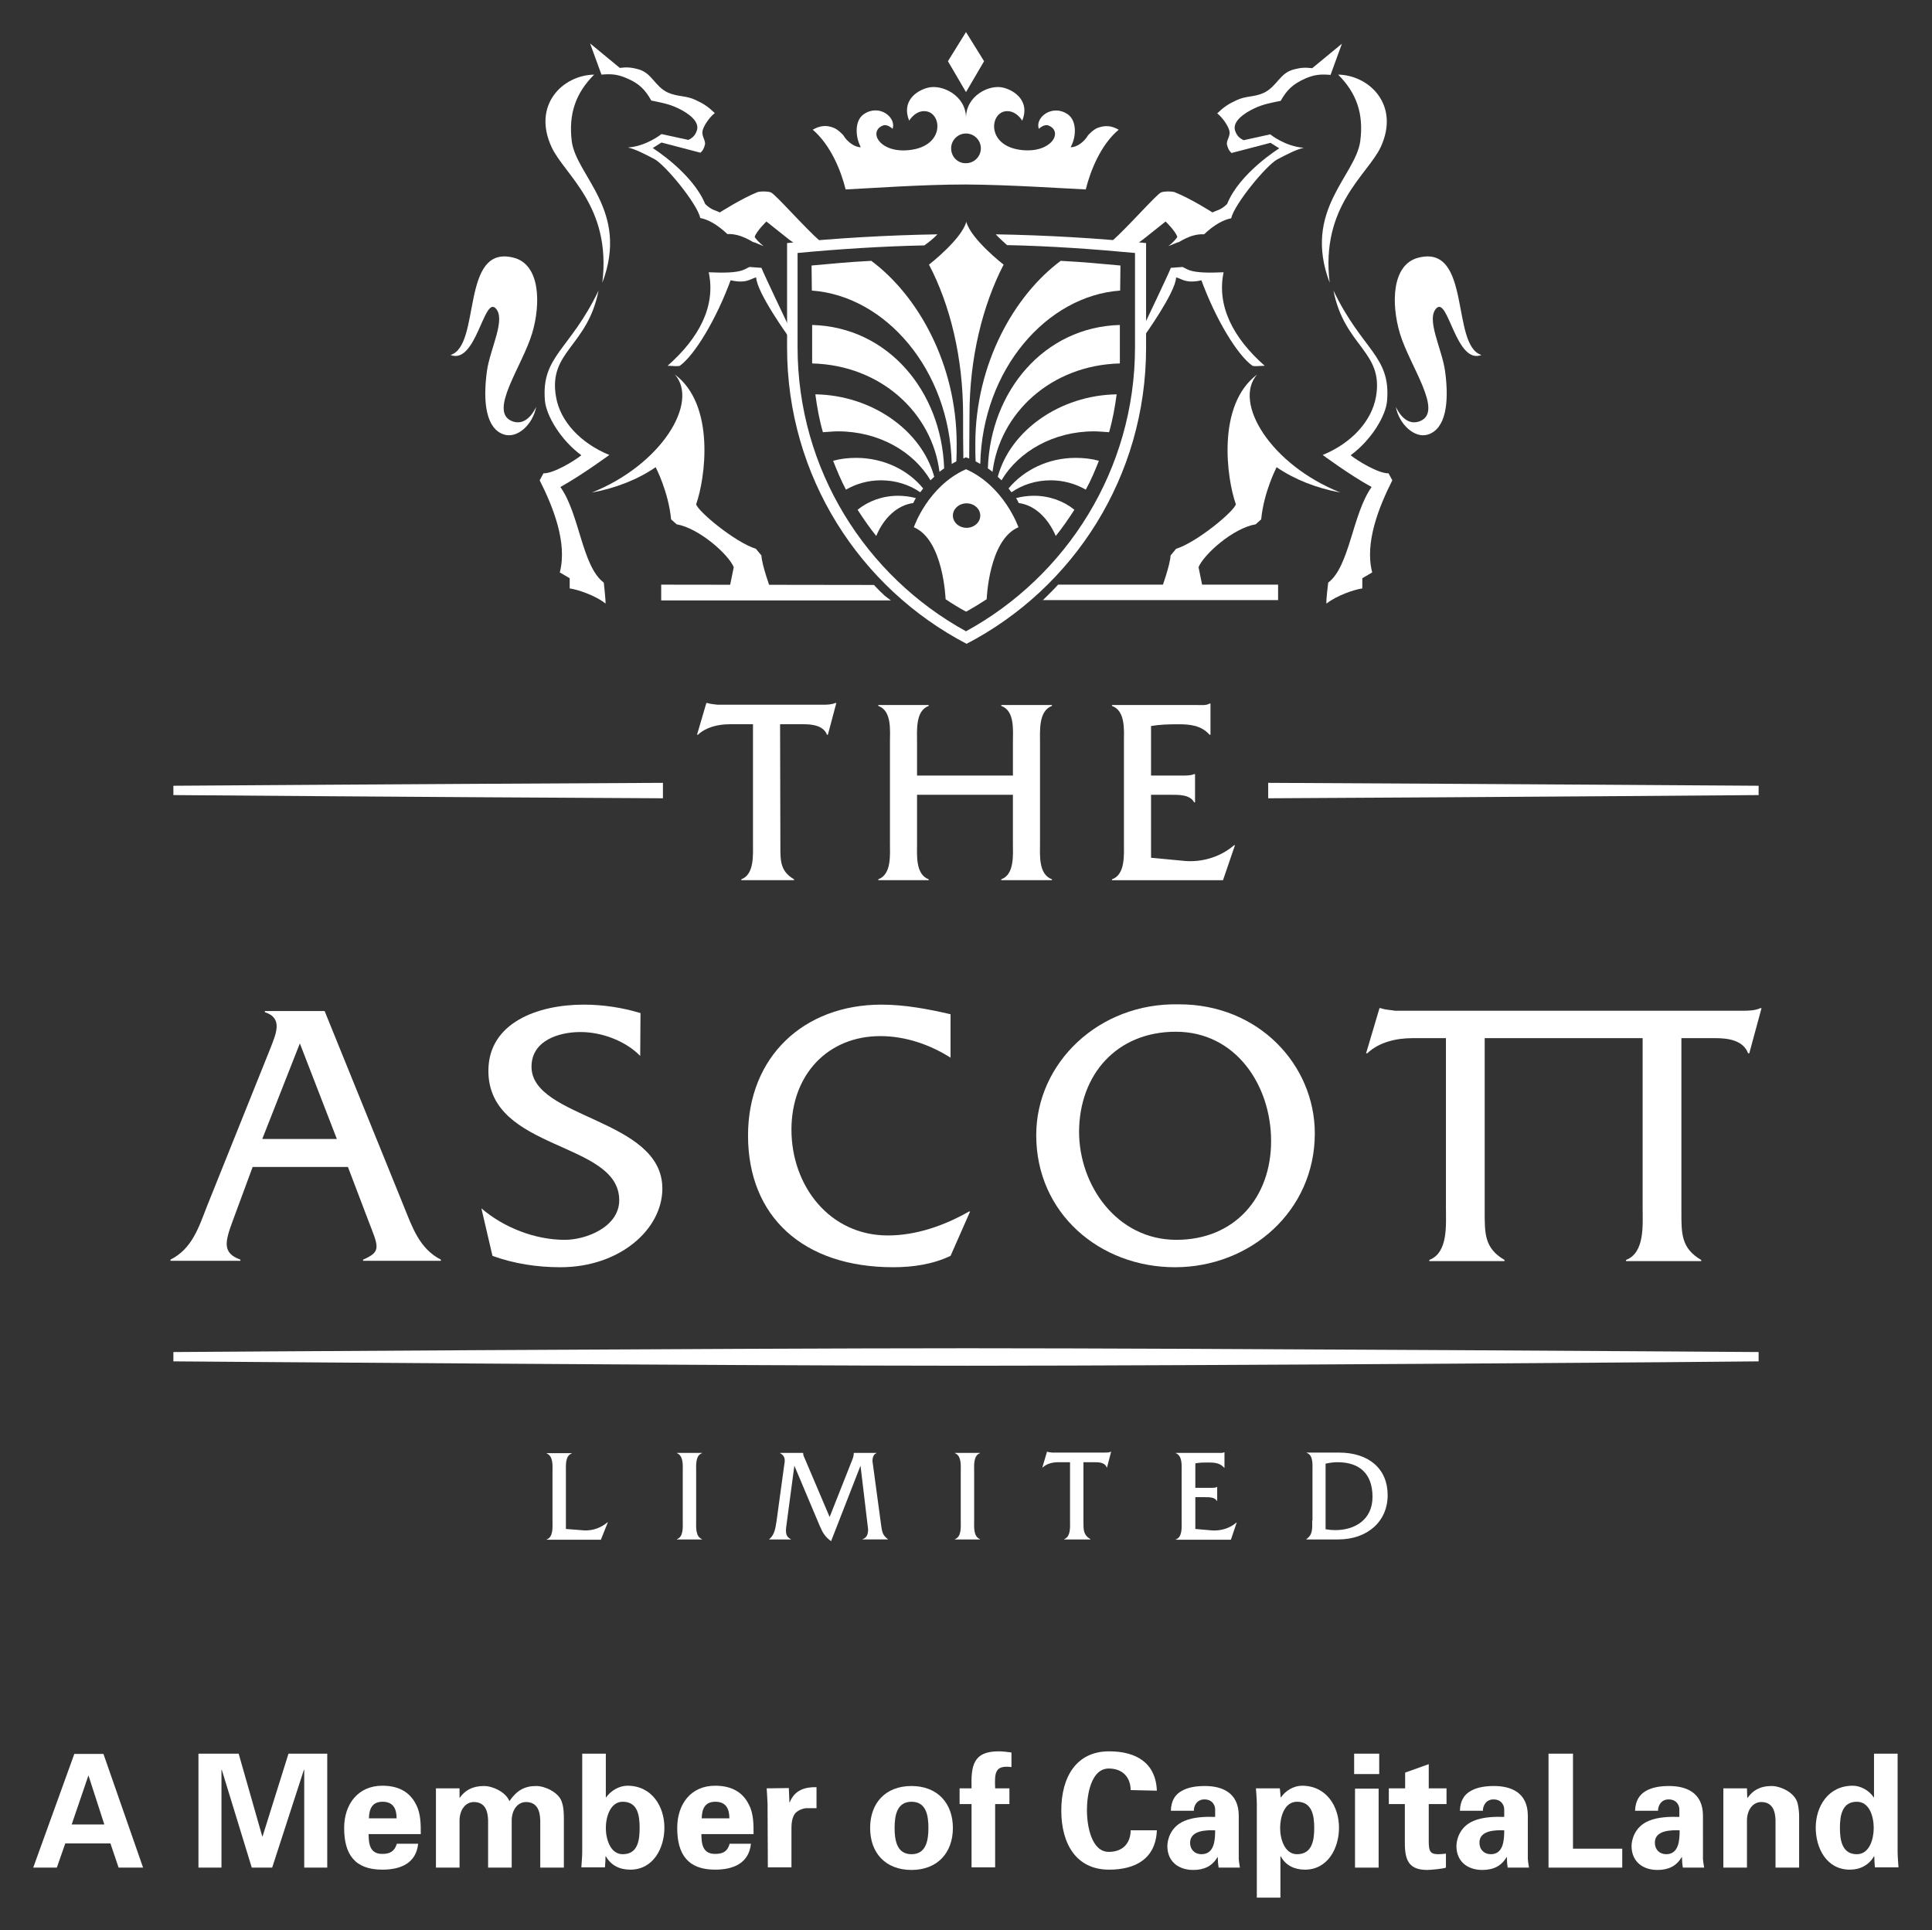 <?xml version="1.0" encoding="utf-8"?>
<!-- Generator: Adobe Illustrator 20.0.0, SVG Export Plug-In . SVG Version: 6.00 Build 0)  -->
<svg version="1.1" id="Layer_1" xmlns="http://www.w3.org/2000/svg" xmlns:xlink="http://www.w3.org/1999/xlink" x="0px" y="0px"
	 viewBox="0 0 663 662.2" style="enable-background:new 0 0 663 662.2;" xml:space="preserve">
<rect x="0" y="0" width="663" height="662.2" fill="#333333" stroke="none"/>
<style type="text/css">
	.st0{fill:#FFFFFF;}
</style>
<g>
	<path class="st0" d="M24.6,626l5.7-16.7h0.1l5.4,16.7H24.6z M19.5,640.8l2.9-8.3h15.5l2.8,8.3h8.4l-13.6-39h-10l-14.1,39H19.5z"/>
	<polygon class="st0" points="104.3,607.2 104.4,607.3 104.4,640.8 112.3,640.8 112.3,601.7 99,601.7 90.1,630.1 90,630.1 
		81.9,601.7 68.1,601.7 68.1,640.8 76,640.8 76,607.3 76.1,607.2 86.4,640.8 93.4,640.8 	"/>
	<path class="st0" d="M126.6,623.9c0.1-3,0.9-5.7,4.7-5.7c3.9,0,4.8,2.8,4.8,5.7H126.6z M144.4,629.3c0-1.8,0-3.5-0.2-5.2
		c-0.2-1.7-0.6-3.4-1.4-4.9c-2.3-4.7-6.5-6.5-11.6-6.5c-8.3,0-13.1,6.3-13.1,14.5c0,9.1,3.7,14.3,13.1,14.3c6.3,0,11.6-2.2,12.3-8.9
		h-7.3c-0.8,2.5-2.2,3.5-5,3.5c-4.2,0-4.7-3.3-4.7-6.8L144.4,629.3L144.4,629.3z"/>
	<path class="st0" d="M157.7,613.6h-8.1v27.2h8.1v-16.3c0.1-3.9,2.3-6.2,4.9-6.2c4,0,4.8,3.3,4.9,6.2v16.3h8.1v-16.3
		c0.1-3.9,2.3-6.2,4.9-6.2c4,0,4.8,3.3,4.9,6.2v16.3h8.1v-16.3c0-2.2,0-4.4-0.8-6.5c-1.1-3-5.6-5.2-8.7-5.2c-4.1,0-6.7,1.6-9.2,5.2
		c-1.1-3-5.6-5.2-8.7-5.2c-4.1,0-6.6,1.6-8.3,4h-0.1V613.6z"/>
	<path class="st0" d="M199.8,635.3c0,1.8-0.2,3.6-0.3,5.4h8.1c0.1-1.3,0.2-2.5,0.2-3.8h0.1c1.8,3.2,4.8,4.6,8.4,4.6
		c7.9,0,11.7-7.4,11.7-14.4c0-7.3-4.3-14.4-12.7-14.4c-2.8,0-5.7,1.7-7.3,4h-0.1v-15h-8.1L199.8,635.3L199.8,635.3z M207.9,627.2
		c0-3.7,1.5-9,5.8-9c5.2,0,5.8,4.8,5.8,9c0,4.2-0.6,9-5.8,9C209.4,636.2,207.9,630.9,207.9,627.2"/>
	<path class="st0" d="M240.8,623.9c0.1-3,0.9-5.7,4.7-5.7c3.9,0,4.8,2.8,4.8,5.7H240.8z M258.6,629.3c0-1.8,0-3.5-0.2-5.2
		c-0.2-1.7-0.6-3.4-1.4-4.9c-2.3-4.7-6.5-6.5-11.6-6.5c-8.3,0-13,6.3-13,14.5c0,9.1,3.7,14.3,13,14.3c6.3,0,11.6-2.2,12.3-8.9h-7.3
		c-0.7,2.5-2.1,3.5-5,3.5c-4.2,0-4.7-3.3-4.7-6.8L258.6,629.3L258.6,629.3z"/>
	<path class="st0" d="M263.1,613.6c0.1,2,0.3,4.3,0.3,5.4l0.1,21.7h8.1v-13.5c0-1.8,0.2-3.3,1.1-4.8c0.8-1.1,2.6-1.9,4-2h3.5v-7.2
		c-4-0.1-7.5,1-9.2,5.2h-0.1l-0.2-4.9L263.1,613.6L263.1,613.6L263.1,613.6z"/>
	<path class="st0" d="M307,627.2c0-4.3,0.8-9,5.8-9c5,0,5.8,4.6,5.8,9c0,4.3-0.8,9-5.8,9C307.8,636.2,307,631.5,307,627.2
		 M327,627.2c0-8.5-5.3-14.4-14.2-14.4c-8.9,0-14.2,5.8-14.2,14.4c0,8.6,5.3,14.4,14.2,14.4C321.7,641.6,327,635.7,327,627.2"/>
	<path class="st0" d="M347.1,601.3c-1.5-0.2-3-0.4-4.4-0.4c-8.8,0-9.5,5-9.3,12.7h-4.1v5.4h4.1v21.7h8.1V619h4.9v-5.4h-4.9
		c-0.2-5.4-0.1-8,5.6-7.3L347.1,601.3L347.1,601.3z"/>
	<path class="st0" d="M397,614.4c-0.4-9.8-7.4-13.5-16.4-13.5c-11.3,0-16.4,8.9-16.4,20.3c0,11.4,5.1,20.3,16.4,20.3
		c9,0,16-3.7,16.4-13.5H388c0,4.1-2.4,7.4-7.5,7.4c-5.9,0-7.5-8.8-7.5-14.3c0-5.5,1.5-14.3,7.5-14.3c5,0,7.5,3.3,7.5,7.4L397,614.4
		L397,614.4z"/>
	<path class="st0" d="M409.7,621.3c-0.1-1.3,0.8-3.9,3.6-3.9c2.9,0,3.7,2.2,3.7,3.4v2.6c-3.2-0.1-7.4,0-10.6,1.4
		c-4.9,2.1-5.8,6.7-5.8,8.6c0,5.3,3.8,8.2,8.9,8.2c3.7,0,6.5-1.3,8.3-4.4h0.1c0,1.1,0.1,2.4,0.3,3.6h7.3c-0.1-0.8-0.3-1.6-0.4-3V623
		c0-8.2-6.1-10.2-11.6-10.2c-2.9,0-5.8,0.4-8,1.7c-2.2,1.2-3.6,3.3-3.7,6.8L409.7,621.3L409.7,621.3L409.7,621.3z M417,628
		c0,3.2-0.2,8.2-4.7,8.2c-2.3,0-3.9-1.6-3.9-3.9C408.4,627.9,414.2,627.9,417,628"/>
	<path class="st0" d="M439.3,627.2c0-3.7,1.4-9,5.8-9c5.2,0,5.9,4.8,5.9,9c0,4.2-0.7,9-5.9,9C440.8,636.2,439.3,630.9,439.3,627.2
		 M439.2,613.6h-8.2c0.1,1.8,0.3,3.6,0.3,5.4v32.1h8.1v-14.2h0.1c1.7,3.2,4.8,4.6,8.3,4.6c7.9,0,11.7-7.4,11.7-14.4
		c0-7.3-4.3-14.4-12.7-14.4c-2.8,0-5.7,1.7-7.2,4h-0.1L439.2,613.6z"/>
	<path class="st0" d="M464.7,608.7h8.6v-7h-8.6V608.7z M465,640.8h8.1v-27.1H465V640.8z"/>
	<path class="st0" d="M476.6,613.6v5.4h5.5v13.4c0,5.9,1.4,9.2,7.7,9.2c1.1,0,5.5-0.4,6.4-0.8V636c-0.9,0.1-1.7,0.2-2.6,0.2
		c-2.8,0-3.3-1-3.3-4.5V619h6.1v-5.4h-6.1v-8.3l-8.1,2.9v5.4L476.6,613.6L476.6,613.6z"/>
	<path class="st0" d="M508.9,621.3c-0.1-1.3,0.8-3.9,3.6-3.9c2.9,0,3.7,2.2,3.7,3.4v2.6c-3.2-0.1-7.4,0-10.6,1.4
		c-4.9,2.1-5.8,6.7-5.8,8.6c0,5.3,3.8,8.2,8.9,8.2c3.7,0,6.5-1.3,8.3-4.4h0.1c0,1.1,0.1,2.4,0.3,3.6h7.3c-0.1-0.8-0.3-1.6-0.4-3V623
		c0-8.2-6.1-10.2-11.6-10.2c-2.9,0-5.8,0.4-8,1.7c-2.2,1.2-3.6,3.3-3.7,6.8L508.9,621.3L508.9,621.3L508.9,621.3z M516.2,628
		c0,3.2-0.2,8.2-4.6,8.2c-2.3,0-3.9-1.6-3.9-3.9C507.6,627.9,513.4,627.9,516.2,628"/>
	<polygon class="st0" points="556.7,640.8 556.7,634.3 539.8,634.3 539.8,601.7 531.4,601.7 531.4,640.8 	"/>
	<path class="st0" d="M569,621.3c-0.1-1.3,0.8-3.9,3.6-3.9c2.9,0,3.7,2.2,3.7,3.4v2.6c-3.2-0.1-7.4,0-10.6,1.4
		c-4.9,2.1-5.8,6.7-5.8,8.6c0,5.3,3.8,8.2,8.9,8.2c3.7,0,6.5-1.3,8.3-4.4h0.1c0,1.1,0.1,2.4,0.3,3.6h7.3c-0.1-0.8-0.3-1.6-0.4-3V623
		c0-8.2-6.1-10.2-11.6-10.2c-2.9,0-5.8,0.4-8,1.7c-2.1,1.2-3.6,3.3-3.7,6.8L569,621.3L569,621.3L569,621.3z M576.4,628
		c0,3.2-0.2,8.2-4.6,8.2c-2.3,0-3.9-1.6-3.9-3.9C567.8,627.9,573.6,627.9,576.4,628"/>
	<path class="st0" d="M599.5,613.6h-8.1v27.2h8.1v-16.3c0.1-3.9,2.3-6.2,4.9-6.2c4,0,4.8,3.3,4.9,6.2v16.3h8.1v-17.7
		c0-0.9-0.1-2.6-0.5-4.3c-1-4-6.2-6-8.9-6c-4.1,0-6.6,1.6-8.3,4.1l-0.1-0.2L599.5,613.6L599.5,613.6z"/>
	<path class="st0" d="M643.1,616.7H643c-1.5-2.3-4.4-4-7.2-4c-8.4,0-12.7,7.1-12.7,14.4c0,7,3.7,14.4,11.7,14.4
		c3.5,0,6.5-1.5,8.3-4.6h0.1c0,1.3,0.1,2.5,0.2,3.8h8.1c-0.1-1.8-0.3-3.6-0.3-5.4v-33.6h-8.1L643.1,616.7L643.1,616.7z M631.4,627.2
		c0-4.2,0.7-9,5.8-9c4.4,0,5.8,5.2,5.8,9c0,3.7-1.4,9-5.8,9C632.1,636.2,631.4,631.3,631.4,627.2"/>
	<path class="st0" d="M403.5,354c20.6,0,32.7,18.4,32.7,37.5c0,19.5-12.6,33.9-32.5,33.9c-20.5,0-33.4-18.8-33.4-37.1
		C370.4,368.6,383.3,354,403.5,354 M404.5,344.6c-27.4-0.6-48.9,20.1-48.9,44.9c0,26.8,21.8,45.3,47.6,45.3c25.9,0,48-19.3,48-45.9
		C451.2,365.4,431.9,344.5,404.5,344.6"/>
	<path class="st0" d="M563.7,356.2v58.2c0,5.9,0.8,15.4-5.7,17.9v0.4h25.8v-0.4c-6.9-4-6.8-9.1-6.8-16.6v-59.5h11.7
		c4.3,0,9.5,0.7,11.2,5.2h0.4l4.2-15.5h-0.4c-1.7,0.8-3.8,0.9-6,0.9h-116h-3.3c-1.7-0.3-3.4-0.3-5-0.9h-0.4l-4.6,15.5h0.4
		c4-3.8,9.9-5.2,15.5-5.2h11.5v58.2c0,5.9,0.8,15.4-5.7,17.9v0.4h25.8v-0.4c-6.9-4-6.8-9.1-6.8-16.6v-59.5L563.7,356.2L563.7,356.2z
		"/>
	<path class="st0" d="M326.2,348c-7.7-1.8-15.8-3.3-23.7-3.3c-26.7,0-45.8,17.9-45.8,44.9c0,27.9,19,45.2,49.8,45.2
		c6.8,0,13.6-1,19.7-3.9l6.7-15.2h-0.4c-8.2,4.7-18,8.2-27.8,8.2c-20.1,0-33.1-17.1-33.1-36.3c0-18.9,12.5-32.1,30.5-32.1
		c8.6,0,17,2.9,24.1,7.4L326.2,348L326.2,348z"/>
	<path class="st0" d="M219.8,347.6c-6.3-1.9-12.9-2.9-19.5-2.9c-15.9,0-32.7,6.3-32.7,22.7c0,27.7,44.9,24,44.9,44.4
		c0,9.1-11.2,13.6-18.7,13.6c-10.2,0-20.9-4.2-28.6-10.8l3.8,16.3c7.4,2.7,15.4,3.9,23.3,3.9c20.4,0,35-13,35-27
		c0-24.1-44.9-23.9-44.9-41.8c0-9,9.4-11.9,16.8-11.9c7.3,0,15.4,3,20.5,8.2L219.8,347.6L219.8,347.6z"/>
	<path class="st0" d="M115.6,390.8H90l12.9-32.8L115.6,390.8z M119.4,400.4l7,18.4c3.5,9.1,4.6,10.6-1.8,13.4v0.4h26.7v-0.4
		c-7.4-3.8-9.8-11.1-12.8-18.5l-27.1-66.8H90.9v0.4c6.3,2,3.8,7.4,2,12.1l-21.8,54.3c-2.9,7.4-5.1,14.7-12.6,18.5v0.4h24v-0.4
		c-6.3-2.3-5.3-6.1-2.6-13.4l6.8-18.4L119.4,400.4L119.4,400.4z"/>
	<path class="st0" d="M194.2,524.6v-19.7c0-2-0.3-5.4,2-6.2v-0.1h-8.6v0.1c2.3,0.9,2,4.2,2,6.2v17.1c0,2,0.3,5.4-2,6.2v0.1h18.6
		l2.4-6h-0.1c-2.3,1.9-4.9,2.9-8,2.8L194.2,524.6z"/>
	<path class="st0" d="M234.3,521.9c0,2,0.3,5.4-2,6.2v0.1h8.6v-0.1c-2.3-0.9-2-4.2-2-6.2v-17.1c0-2-0.3-5.4,2-6.2v-0.1h-8.6v0.1
		c2.3,0.9,2,4.2,2,6.2V521.9z"/>
	<path class="st0" d="M284.7,520.5l-8.5-20c-0.3-0.6-0.6-1.3-0.6-2v0h-7.9v0.1c2.1,1.1,1.6,2.9,1.4,4.2l-2.6,19
		c-0.4,2.4-0.6,4.7-2.5,6.3v0.1h7.4v-0.1c-2.1-1-1.8-2.9-1.4-5.7l2.6-19.5l8.6,20.4c1.1,2.5,1.7,3.8,4,5.5l10.1-25.9l2.6,21.8
		c0,1.5-0.3,2.9-1.9,3.4v0.1h8.7v-0.1c-1.8-1.3-2-2.5-2.3-4.6l-3-22.2c0-1,0.3-2.4,1.4-2.7v-0.1h-7.8v0c0,0.9-0.3,1.9-0.7,2.8
		L284.7,520.5z"/>
	<path class="st0" d="M329.7,521.9c0,2,0.3,5.4-2,6.2v0.1h8.6v-0.1c-2.3-0.9-2-4.2-2-6.2v-17.1c0-2-0.3-5.4,2-6.2v-0.1h-8.6v0.1
		c2.3,0.9,2,4.2,2,6.2V521.9z"/>
	<path class="st0" d="M371.8,501.7h4.1c1.5,0,3.3,0.2,3.9,1.8h0.1l1.4-5.4h-0.1c-0.6,0.3-1.3,0.3-2.1,0.3h-16.9h-1.1
		c-0.6-0.1-1.2-0.1-1.7-0.3h-0.1l-1.6,5.4h0.1c1.4-1.3,3.4-1.8,5.4-1.8h4v20.2c0,2,0.3,5.3-2,6.2v0.1h9v-0.1
		c-2.4-1.4-2.4-3.2-2.4-5.7L371.8,501.7L371.8,501.7z"/>
	<path class="st0" d="M410.2,513.7h3.4c1.4,0,3.3,0,4,1.3h0.1v-4.8h-0.1c-0.5,0.3-1.3,0.3-2,0.3h-5.4v-8.4c1.4-0.3,3-0.3,4.6-0.3
		c2.1,0,3.9,0.2,5.3,1.8h0.1v-5.3h-0.1c-0.6,0.3-1.4,0.2-2.1,0.2h-14.5v0.1c2.3,0.9,2,4.2,2,6.3v17.1c0,2,0.3,5.4-2,6.2v0.1h18.9
		l2-5.9h-0.1c-2.3,2-5.4,2.9-8.4,2.7l-5.7-0.5L410.2,513.7L410.2,513.7L410.2,513.7L410.2,513.7z"/>
	<path class="st0" d="M454.9,502.2c1.4-0.3,2.7-0.5,4.1-0.5c7.6,0,12,4,12,11.9c0,7.8-6,11.4-12.8,11.4c-1.1,0-2.2-0.1-3.3-0.3
		L454.9,502.2L454.9,502.2z M450.3,521.7c0,2.7,0.3,4.8-2,6.4v0.1h10.9c10.1,0,17-6.2,17-15.2c0-9-6.4-14.6-16.7-14.6h-11.1v0.1
		c2.3,0.7,2,4,2,6.1V521.7L450.3,521.7z"/>
	<path class="st0" d="M332,468.6c-81.7,0-272.5-1.5-272.5-1.5v-3.2c0,0,190.8-1.3,272.5-1.3c81.7,0,271.5,1.3,271.5,1.3v3.2
		C603.5,467.2,413.7,468.6,332,468.6"/>
	<path class="st0" d="M279.8,135.3c19.4,0.3,36.5,12.4,40.8,28.3l-1.3,1.2c-5.8-9.9-17.8-16.8-31.7-16.8c-1.7,0-3.5,0.2-5.2,0.3
		C281.2,144.2,280.4,139.8,279.8,135.3"/>
	<path class="st0" d="M285.9,158.1c2.5-0.7,5.2-1,7.9-1c9.5,0,17.9,4.2,23,10.5c-0.4,0.5-0.7,0.9-1,1.3c-3.8-2.6-8.4-4.1-13.5-4.1
		c-4.4,0-8.5,1.2-12,3.2C288.6,164.8,287.2,161.4,285.9,158.1"/>
	<path class="st0" d="M294.3,174.9c3.7-3,8.6-4.8,13.9-4.8c2.1,0,4.2,0.3,6.1,0.8c-0.4,0.6-0.6,1.1-0.9,1.7
		c-5.5,0.7-10.2,5.2-12.7,11.3C298.5,181.2,296.3,178,294.3,174.9"/>
	<path class="st0" d="M278.6,99.7l-0.1-8.6c7.7-0.7,12.7-1.2,20.5-1.6c15.9,11.8,29.3,35.3,29.3,62.8c0,2,0,4-0.1,6
		c-0.6,0.3-1.1,0.6-1.6,0.9C325.9,126.8,303.8,101.5,278.6,99.7"/>
	<path class="st0" d="M383.2,135.3c-19.4,0.3-36.5,12.4-40.8,28.3l1.3,1.2c5.8-9.9,17.9-16.8,31.7-16.8c1.7,0,3.5,0.2,5.2,0.3
		C381.8,144.2,382.6,139.8,383.2,135.3"/>
	<path class="st0" d="M377.1,158.1c-2.5-0.7-5.2-1-8-1c-9.4,0-17.8,4.2-23,10.5c0.4,0.5,0.7,0.9,1,1.3c3.8-2.6,8.4-4.1,13.5-4.1
		c4.4,0,8.5,1.2,12,3.2C374.4,164.8,375.8,161.4,377.1,158.1"/>
	<path class="st0" d="M368.7,174.9c-3.7-3-8.6-4.8-13.9-4.8c-2.2,0-4.2,0.3-6.1,0.8c0.4,0.6,0.6,1.1,0.9,1.7
		c5.5,0.7,10.1,5.2,12.7,11.3C364.5,181.2,366.7,178,368.7,174.9"/>
	<path class="st0" d="M384.4,99.7l0.1-8.6c-7.7-0.7-12.7-1.2-20.5-1.6c-15.9,11.8-29.3,35.3-29.3,62.8c0,2,0,4,0.1,6
		c0.6,0.3,1.1,0.6,1.6,0.9C337.1,126.8,359.2,101.5,384.4,99.7"/>
	<path class="st0" d="M327,176.9c0,2.3,2.1,4.2,4.7,4.2c2.6,0,4.7-1.9,4.7-4.2c0-2.3-2.1-4.2-4.7-4.2
		C329.1,172.7,327,174.6,327,176.9 M331.4,209.8c-2.4-1.3-4.7-2.7-6.9-4.2c0,0-0.7-20.4-10.9-24.7c0,0,4.8-14.1,17.9-19.9
		c13.1,5.8,18,19.9,18,19.9c-10.2,4.3-10.9,24.7-10.9,24.7c-2.3,1.5-4.6,2.9-6.9,4.2H331.4z"/>
	<path class="st0" d="M331.5,40.6c0.1-7.8-8.2-11.8-13.1-10.5c-4,1-9.1,4.7-6.4,11.3c0,0,2.2-3.8,5.9-3.2c5.4,0.8,6.3,12-5.9,13.3
		c-10.1,1.1-14.1-6.3-9.1-8.4c1.6-0.7,3.4,1.1,3.4,1.1c1.4-3.9-4.6-8.7-9.9-5c-3.2,2.2-2.9,7.8-1,11.3c-1.9,0.1-4.6-1.7-6-4.1
		c0,0-1.7-1.9-3.2-2.5c-2.6-1.1-4.8-0.8-7.3,0.6c6.1,5.2,9.7,14,11.3,20.5c8.5-0.4,26-1.7,41.2-1.7c15.3,0.1,32.7,1.3,41.2,1.7
		c1.6-6.5,5.2-15.4,11.3-20.5c-2.5-1.4-4.6-1.6-7.3-0.6c-1.5,0.6-3.2,2.5-3.2,2.5c-1.4,2.4-4,4.2-6,4.1c2-3.5,2.2-9.1-1-11.3
		c-5.3-3.6-11.3,1.1-9.9,5c0,0,1.8-1.8,3.4-1.1c5,2.1,1,9.4-9.1,8.4c-12.1-1.2-11.3-12.4-5.9-13.3c3.7-0.6,5.9,3.2,5.9,3.2
		c2.7-6.6-2.5-10.3-6.4-11.3C339.6,28.8,331.4,32.8,331.5,40.6L331.5,40.6L331.5,40.6z M326.4,50.9c0-2.8,2.3-5.1,5.1-5.1
		c2.8,0,5.1,2.3,5.1,5.1c0,2.8-2.3,5.1-5.1,5.1C328.7,56.1,326.4,53.8,326.4,50.9"/>
	<polygon class="st0" points="325.3,21 331.5,11 337.7,21 331.5,31.6 	"/>
	<path class="st0" d="M305.7,206h-78.8v-5.4l73,0.1c1.2,1.3,2.4,2.5,3.7,3.7L305.7,206z"/>
	<path class="st0" d="M357.8,206c1.3-1.3,4.1-4,5.3-5.4l75.5,0v5.3H357.8z"/>
	<path class="st0" d="M345.6,84.1c14.8,0.3,30.1,1.4,43.9,2.7l0,32.3c0,42.1-23.6,78.7-58,97.5c-34.4-18.9-57.8-55.5-57.8-97.5
		l0-32.3c13.7-1.3,28.9-2.3,43.5-2.6c1.5-1.1,3-2.2,4.5-3.8c-17.4,0.3-34.6,1.3-51.6,3l0,35.9c0,44.2,25,82.5,61.6,101.6
		c36.7-19.1,61.6-57.4,61.6-101.6l0-35.9c-17-1.7-34.2-2.7-51.6-3c1.5,1.6,2.6,2.5,4,3.8L345.6,84.1z"/>
	<path class="st0" d="M405.8,91.6l-4,0.3c-0.7,1.9-9.1,19.5-9.1,19.5l-0.2,4.1c0,0,10.9-15.1,11.1-20.3c2.3,0.3,4.1,3.9,16.3-1.8
		C408.4,94,407.7,92.4,405.8,91.6"/>
	<path class="st0" d="M206.7,97c3.2-26.3-13-37-17.4-46.5c-6.7-14.4,3.7-24.7,14.6-24.9c-6.4,6.4-8.8,13.5-7.7,22.8
		C197.7,60.4,216.1,72.2,206.7,97"/>
	<path class="st0" d="M186.5,162.4l-1.3,2.4c4.5,8.9,9.6,21.4,6.9,31.6c0.3,0.2,3.4,2,3.4,2v3.5c2.5,0.3,8.9,2.4,12.3,5.2
		c0.1-1-0.6-7.2-0.6-7.2c-7.5-5.6-8.3-23.6-14.9-32.8c7.4-4.1,16.8-11,16.8-11c-9.8-4-16.9-11.5-18.3-20
		c-2.7-15.6,10.8-17.1,14.6-36.4c-9.9,20.6-19.7,22.4-18.4,37.8c0.5,5.1,5.3,13.4,12.5,18.7C197.3,158,190,162.5,186.5,162.4"/>
	<path class="st0" d="M154.6,121.8c10.6-3.2,3.3-38,21.6-33.4c9.3,2.3,9.4,16,6.4,26c-3.4,11.3-15.1,26.8-6.9,30.1
		c3.3,1.3,6.2-0.6,8.3-4.9c-1.2,6.2-6.5,10.9-11,9.5c-6.1-1.9-7.4-10.8-5.9-21.8c1.1-7.8,6.7-17.9,2.9-21.6
		C166,101.9,163.3,125.2,154.6,121.8"/>
	<path class="st0" d="M258.6,83.1c0.1-0.1,3.4,1.4,3.4,1.3c-1-0.7-3.1-2.8-3-3.2c0.7-2,4-5.2,4-5.2l7.8,6.2l3.5,2.5l7.3-1.8
		C276,78,266,66.5,264.5,66c-1.1-0.4-3.3-0.4-4.5-0.1c-5.5,2.2-13,7-13,7c-1.7-0.9-2.7-0.7-5-2.9C237.6,59.3,224,50.8,224,50.8
		l3-1.9l13.4,3.5c0.8-0.9,1-1,1.5-2.7c0.4-1.6-1.4-3-0.7-5.2c0.5-1.7,2.4-4.4,4.1-5.7c-2.3-2.2-3.8-3.2-6.6-4.5
		c-3.4-1.6-5.9-1-9.4-2.5c-4.7-2.1-5.5-6.9-10.5-8.1c-2.3-0.6-3.8-0.7-6.1-0.4l-10.2-8.4l3.9,10.7c3.5-0.3,5.6-0.1,8.8,1.3
		c4,1.7,6.2,3.8,8.3,7.6c2.9,0.6,6,1.1,9.1,2.6c3.6,1.7,7.7,4.6,6.5,7.8c-0.6,1.6-1.4,2.4-2.9,3.1l-9.2-2c0,0-5.2,4.2-11.5,4.6
		c2.7,0.7,4.9,1.8,9.1,4c3.7,2,14.7,15.3,15.7,20.2c2.6,0.5,5.7,2.1,9.3,5.5C254.5,80.1,258.5,83.3,258.6,83.1"/>
	<path class="st0" d="M251,95.4c-5.2,14.4-12.8,26.6-17.7,30.1c-0.7,0.3-2.8,0-4.2,0c10.9-9.6,16.6-20.6,14.1-32.1
		C244.1,94,251,95.4,251,95.4"/>
	<path class="st0" d="M231.6,128.5c14,10.5,10.4,35.8,7.3,44.5c0.5,2.4,13.4,13.1,20.5,15.3l1.9,2.3c0.1,3.2,3.2,11.7,3.2,11.7
		l-14-1.3l1.3-6.4c-1.9-4.5-12-13.4-19.6-14.7l-1.9-1.7c-0.9-9.5-5.3-17.9-5.3-17.9c-6.1,4.2-13.7,7.2-21.9,8.7
		C226.9,159.5,240,138.1,231.6,128.5"/>
	<path class="st0" d="M257.2,91.6l4.1,0.3c0.7,1.9,9.1,19.5,9.1,19.5l0.2,4.1c0,0-10.9-15.1-11.1-20.3c-2.3,0.3-4.1,3.9-16.3-1.8
		C254.6,94,255.3,92.4,257.2,91.6"/>
	<path class="st0" d="M331.5,156.9c-0.6,0.2-0.3,0.2-0.9,0.4c-0.1-5.1-0.1-9.7-0.1-15c0-19.5-4.4-37.6-11.7-51.5
		c0,0,11.2-8.7,12.8-14.7c1.6,6,12.8,14.7,12.8,14.7c-7.2,14-11.7,32-11.7,51.5c0,5.3-0.1,9.8-0.1,15
		C331.9,157.1,332.1,157.2,331.5,156.9"/>
	<path class="st0" d="M324,160.7c-0.6,0.4-1.1,0.8-1.6,1.2c-2.5-20.1-20-36.6-43.7-37.2c0-0.2,0-13.2,0-13.2
		C304.7,112.2,323.1,134.2,324,160.7"/>
	<path class="st0" d="M339,160.7c0.6,0.4,1.1,0.8,1.6,1.2c2.5-20.1,20-36.6,43.7-37.2c0-0.2,0-13.2,0-13.2
		C358.3,112.2,339.9,134.2,339,160.7"/>
	<path class="st0" d="M456.3,97c-3.2-26.3,13-37,17.5-46.5c6.7-14.4-3.8-24.7-14.6-24.9c6.4,6.4,8.8,13.5,7.6,22.8
		C465.2,60.4,446.9,72.2,456.3,97"/>
	<path class="st0" d="M476.5,162.4l1.3,2.4c-4.5,8.9-9.6,21.4-6.9,31.6c-0.3,0.2-3.4,2-3.4,2v3.5c-2.5,0.3-8.8,2.4-12.3,5.2
		c-0.2-1,0.6-7.2,0.6-7.2c7.4-5.6,8.3-23.6,14.9-32.8c-7.5-4.1-16.8-11-16.8-11c9.8-4,16.8-11.5,18.3-20
		c2.7-15.6-10.8-17.1-14.6-36.4c9.9,20.6,19.7,22.4,18.4,37.8c-0.4,5.1-5.3,13.4-12.5,18.7C465.7,158,473,162.5,476.5,162.4"/>
	<path class="st0" d="M508.4,121.8c-10.6-3.2-3.3-38-21.6-33.4c-9.3,2.3-9.4,16-6.4,26c3.4,11.3,15.1,26.8,6.9,30.1
		c-3.3,1.3-6.2-0.6-8.3-4.9c1.2,6.2,6.6,10.9,11,9.5c6.1-1.9,7.4-10.8,5.9-21.8c-1.1-7.8-6.7-17.9-2.9-21.6
		C497,101.9,499.7,125.2,508.4,121.8"/>
	<path class="st0" d="M404.4,83.1c-0.1-0.1-3.4,1.4-3.4,1.3c1-0.7,3.1-2.8,3-3.2c-0.7-2-4-5.2-4-5.2l-7.8,6.2l-3.5,2.5l-7.3-1.8
		C387,78,397,66.5,398.5,66c1.1-0.4,3.3-0.4,4.5-0.1c5.6,2.2,13.1,7,13.1,7c1.7-0.9,2.7-0.7,5-2.9c4.3-10.7,17.9-19.1,17.9-19.1
		l-3-1.9l-13.4,3.5c-0.8-0.9-1-1-1.5-2.7c-0.5-1.6,1.4-3,0.7-5.2c-0.5-1.7-2.4-4.4-4.1-5.7c2.3-2.2,3.8-3.2,6.6-4.5
		c3.4-1.6,5.9-1,9.3-2.5c4.7-2.2,5.5-6.9,10.5-8.1c2.3-0.6,3.8-0.7,6.2-0.4l10.2-8.4l-3.9,10.7c-3.5-0.3-5.6-0.1-8.8,1.3
		c-4,1.8-6.2,3.8-8.3,7.6c-2.9,0.6-6,1.1-9.1,2.6c-3.6,1.7-7.7,4.6-6.5,7.8c0.6,1.6,1.4,2.4,2.9,3.1l9.1-2c0,0,5.2,4.2,11.5,4.6
		c-2.7,0.7-4.9,1.8-9.1,4c-3.7,2-14.7,15.3-15.8,20.2c-2.6,0.5-5.7,2.1-9.3,5.5C408.5,80.1,404.5,83.3,404.4,83.1"/>
	<path class="st0" d="M412,95.4c5.2,14.4,12.8,26.6,17.8,30.1c0.7,0.3,2.8,0,4.2,0c-10.9-9.6-16.5-20.6-14.1-32.1
		C419,94,412,95.4,412,95.4"/>
	<path class="st0" d="M431.4,128.5c-14,10.5-10.4,35.8-7.3,44.5c-0.5,2.4-13.4,13.1-20.5,15.3l-1.9,2.3c-0.1,3.2-3.2,11.7-3.2,11.7
		l14.1-1.3l-1.3-6.4c1.9-4.5,11.9-13.4,19.6-14.7l1.9-1.7c0.9-9.5,5.3-17.9,5.3-17.9c6.1,4.2,13.7,7.2,21.9,8.7
		C436.1,159.5,423,138.1,431.4,128.5"/>
	<path class="st0" d="M435.2,268.6v5.3c81.5-0.4,168.3-1.1,168.3-1.1v-3.2C603.5,269.6,516.7,269,435.2,268.6 M59.5,269.6v3.2
		c0,0,86.5,0.7,168,1.1v-5.3C146,269,59.5,269.6,59.5,269.6"/>
	<path class="st0" d="M267.7,248.5h8.2c3,0,6.7,0.5,7.9,3.6h0.3l2.9-10.9h-0.3c-1.2,0.5-2.6,0.6-4.2,0.6h-34h-2.3
		c-1.2-0.2-2.4-0.2-3.5-0.6h-0.3l-3.2,10.9h0.3c2.8-2.6,6.9-3.6,10.9-3.6h8v40.7c0,4.1,0.5,10.8-4,12.5v0.3h18.1v-0.3
		c-4.8-2.8-4.7-6.4-4.7-11.6L267.7,248.5L267.7,248.5z"/>
	<path class="st0" d="M347.6,272.7v16.5c0,4.1,0.6,10.8-4,12.5v0.3H361v-0.3c-4.7-1.7-4.1-8.4-4.1-12.5v-34.5
		c0-4.1-0.5-10.8,4.1-12.5v-0.3h-17.4v0.3c4.7,1.7,4,8.4,4,12.6v11.3h-32.9v-11.3c0-4.2-0.6-10.9,4-12.6v-0.3h-17.3v0.3
		c4.7,1.7,4,8.4,4,12.5v34.5c0,4.1,0.6,10.8-4,12.5v0.3h17.3v-0.3c-4.6-1.7-4-8.4-4-12.5v-16.5L347.6,272.7L347.6,272.7z"/>
	<path class="st0" d="M395,272.7h6.7c2.8,0,6.7-0.1,8.1,2.6h0.3v-9.7h-0.3c-1.1,0.5-2.6,0.5-4,0.5H395v-17c2.9-0.5,6.1-0.6,9.3-0.6
		c4.2,0,7.9,0.4,10.8,3.6h0.3v-10.7h-0.3c-1.2,0.7-2.7,0.5-4.3,0.5h-29.2v0.3c4.7,1.7,4.1,8.4,4.1,12.6v34.4
		c0,4.1,0.5,10.9-4.1,12.5v0.3h38.1l4.1-12h-0.3c-4.6,4-10.9,5.9-16.9,5.4l-11.6-1.1L395,272.7L395,272.7z"/>
</g>
</svg>
